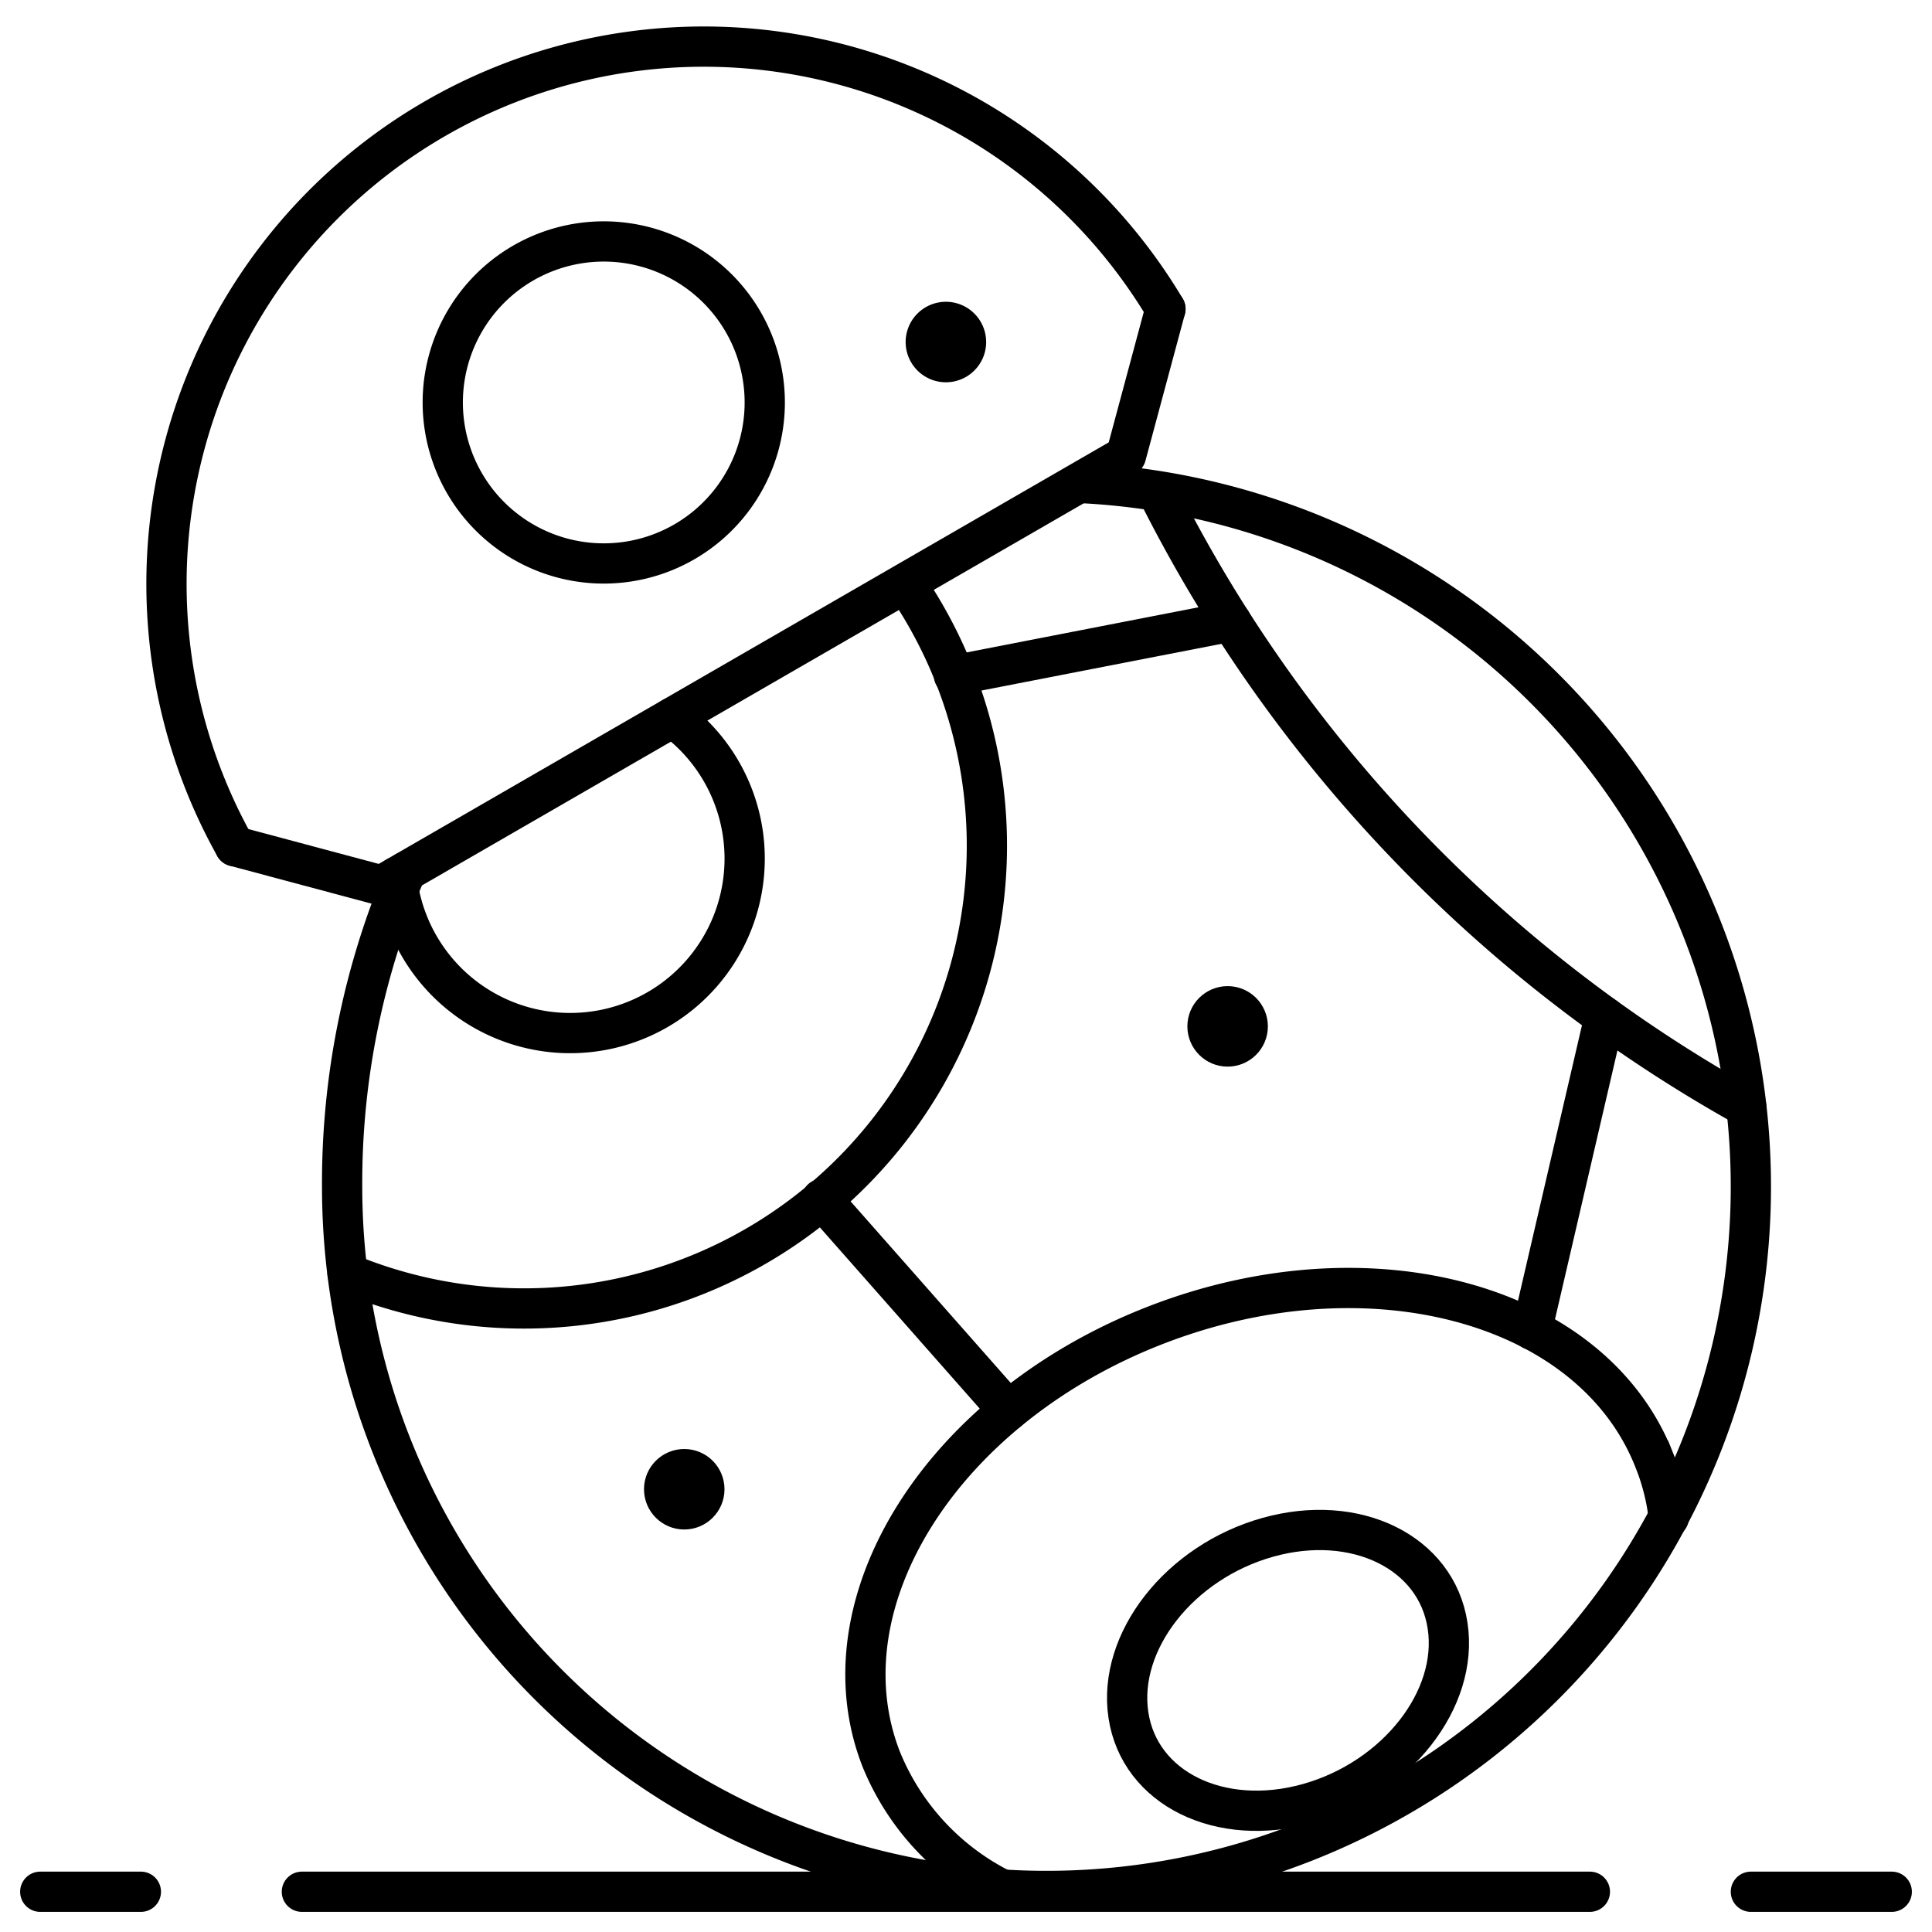 <svg xmlns="http://www.w3.org/2000/svg" viewBox="0 0 96 96">
  <g id="Слой_2" data-name="Слой 2">
    <g id="BB8">
      <path class="cls-1"
            fill="none"
            stroke-width="2px"
            stroke="#000"
            stroke-linecap="round"
            stroke-linejoin="round"
            d="M11.67,42.05a26.7,26.7,0,0,1,46.24-26.7"/>
      <polyline class="cls-1"
                fill="none"
                stroke-width="2px"
                stroke="#000"
                stroke-linecap="round"
                stroke-linejoin="round"
                points="57.91 15.35 55.95 22.64 18.96 44 11.67 42.05"/>
      <path class="cls-2"
            fill="none"
            stroke-width="2px"
            stroke="#000"
            stroke-linecap="round"
            stroke-miterlimit="10"
            d="M36.93,16A8,8,0,1,1,26,13.07,8,8,0,0,1,36.93,16Z"/>
      <path class="cls-1"
            fill="none"
            stroke-width="2px"
            stroke="#000"
            stroke-linecap="round"
            stroke-linejoin="round"
            d="M47.87,16.5a1,1,0,1,1-1.37-.37A1,1,0,0,1,47.87,16.5Z"/>
      <circle class="cls-1"
              fill="none"
              stroke-width="2px"
              stroke="#000"
              stroke-linecap="round"
              stroke-linejoin="round"
              cx="61"
              cy="51"
              r="1"/>
      <circle class="cls-1"
              fill="none"
              stroke-width="2px"
              stroke="#000"
              stroke-linecap="round"
              stroke-linejoin="round"
              cx="34"
              cy="74"
              r="1"/>
      <path class="cls-1"
            fill="none"
            stroke-width="2px"
            stroke="#000"
            stroke-linecap="round"
            stroke-linejoin="round"
            d="M53.67,24A35,35,0,1,1,17,59a39.31,39.31,0,0,1,3.17-15.69"/>
      <path class="cls-1"
            fill="none"
            stroke-width="2px"
            stroke="#000"
            stroke-linecap="round"
            stroke-linejoin="round"
            d="M86.77,55A71.8,71.8,0,0,1,57.51,24.43"/>
      <path class="cls-1"
            fill="none"
            stroke-width="2px"
            stroke="#000"
            stroke-linecap="round"
            d="M49.89,93.94a12.5,12.5,0,0,1-6.1-6.52c-3.06-7.82,3.07-17.49,13.68-21.59s21.69-1.08,24.74,6.75a10.88,10.88,0,0,1,.71,2.83"/>
      <path class="cls-1"
            fill="none"
            stroke-width="2px"
            stroke="#000"
            stroke-linecap="round"
            stroke-linejoin="round"
            d="M17.27,63.28A23,23,0,0,0,45,29"/>
      <line class="cls-1"
            fill="none"
            stroke-width="2px"
            stroke="#000"
            stroke-linecap="round"
            stroke-linejoin="round"
            x1="40.83"
            y1="59.58"
            x2="50.1"
            y2="70.09"/>
      <line class="cls-1"
            fill="none"
            stroke-width="2px"
            stroke="#000"
            stroke-linecap="round"
            stroke-linejoin="round"
            x1="79.73"
            y1="50.53"
            x2="76.12"
            y2="66.07"/>
      <line class="cls-1"
            fill="none"
            stroke-width="2px"
            stroke="#000"
            stroke-linecap="round"
            stroke-linejoin="round"
            x1="47.4"
            y1="33.56"
            x2="61.17"
            y2="30.88"/>
      <line class="cls-1"
            fill="none"
            stroke-width="2px"
            stroke="#000"
            stroke-linecap="round"
            stroke-linejoin="round"
            x1="7"
            y1="94"
            x2="2"
            y2="94"/>
      <line class="cls-1"
            fill="none"
            stroke-width="2px"
            stroke="#000"
            stroke-linecap="round"
            stroke-linejoin="round"
            x1="79"
            y1="94"
            x2="15"
            y2="94"/>
      <line class="cls-1"
            fill="none"
            stroke-width="2px"
            stroke="#000"
            stroke-linecap="round"
            stroke-linejoin="round"
            x1="94"
            y1="94"
            x2="87"
            y2="94"/>
      <path class="cls-1"
            fill="none"
            stroke-width="2px"
            stroke="#000"
            stroke-linecap="round"
            stroke-linejoin="round"
            d="M33.43,35.65a8.67,8.67,0,1,1-13.72,7.92"/>
      <path class="cls-1"
            fill="none"
            stroke-width="2px"
            stroke="#000"
            stroke-linecap="round"
            d="M71.93,80.78c.56,3.65-2.54,7.6-6.92,8.83s-8.39-.74-8.94-4.39,2.54-7.6,6.92-8.83S71.38,77.13,71.93,80.78Z"/>
    </g>
  </g>
</svg>
